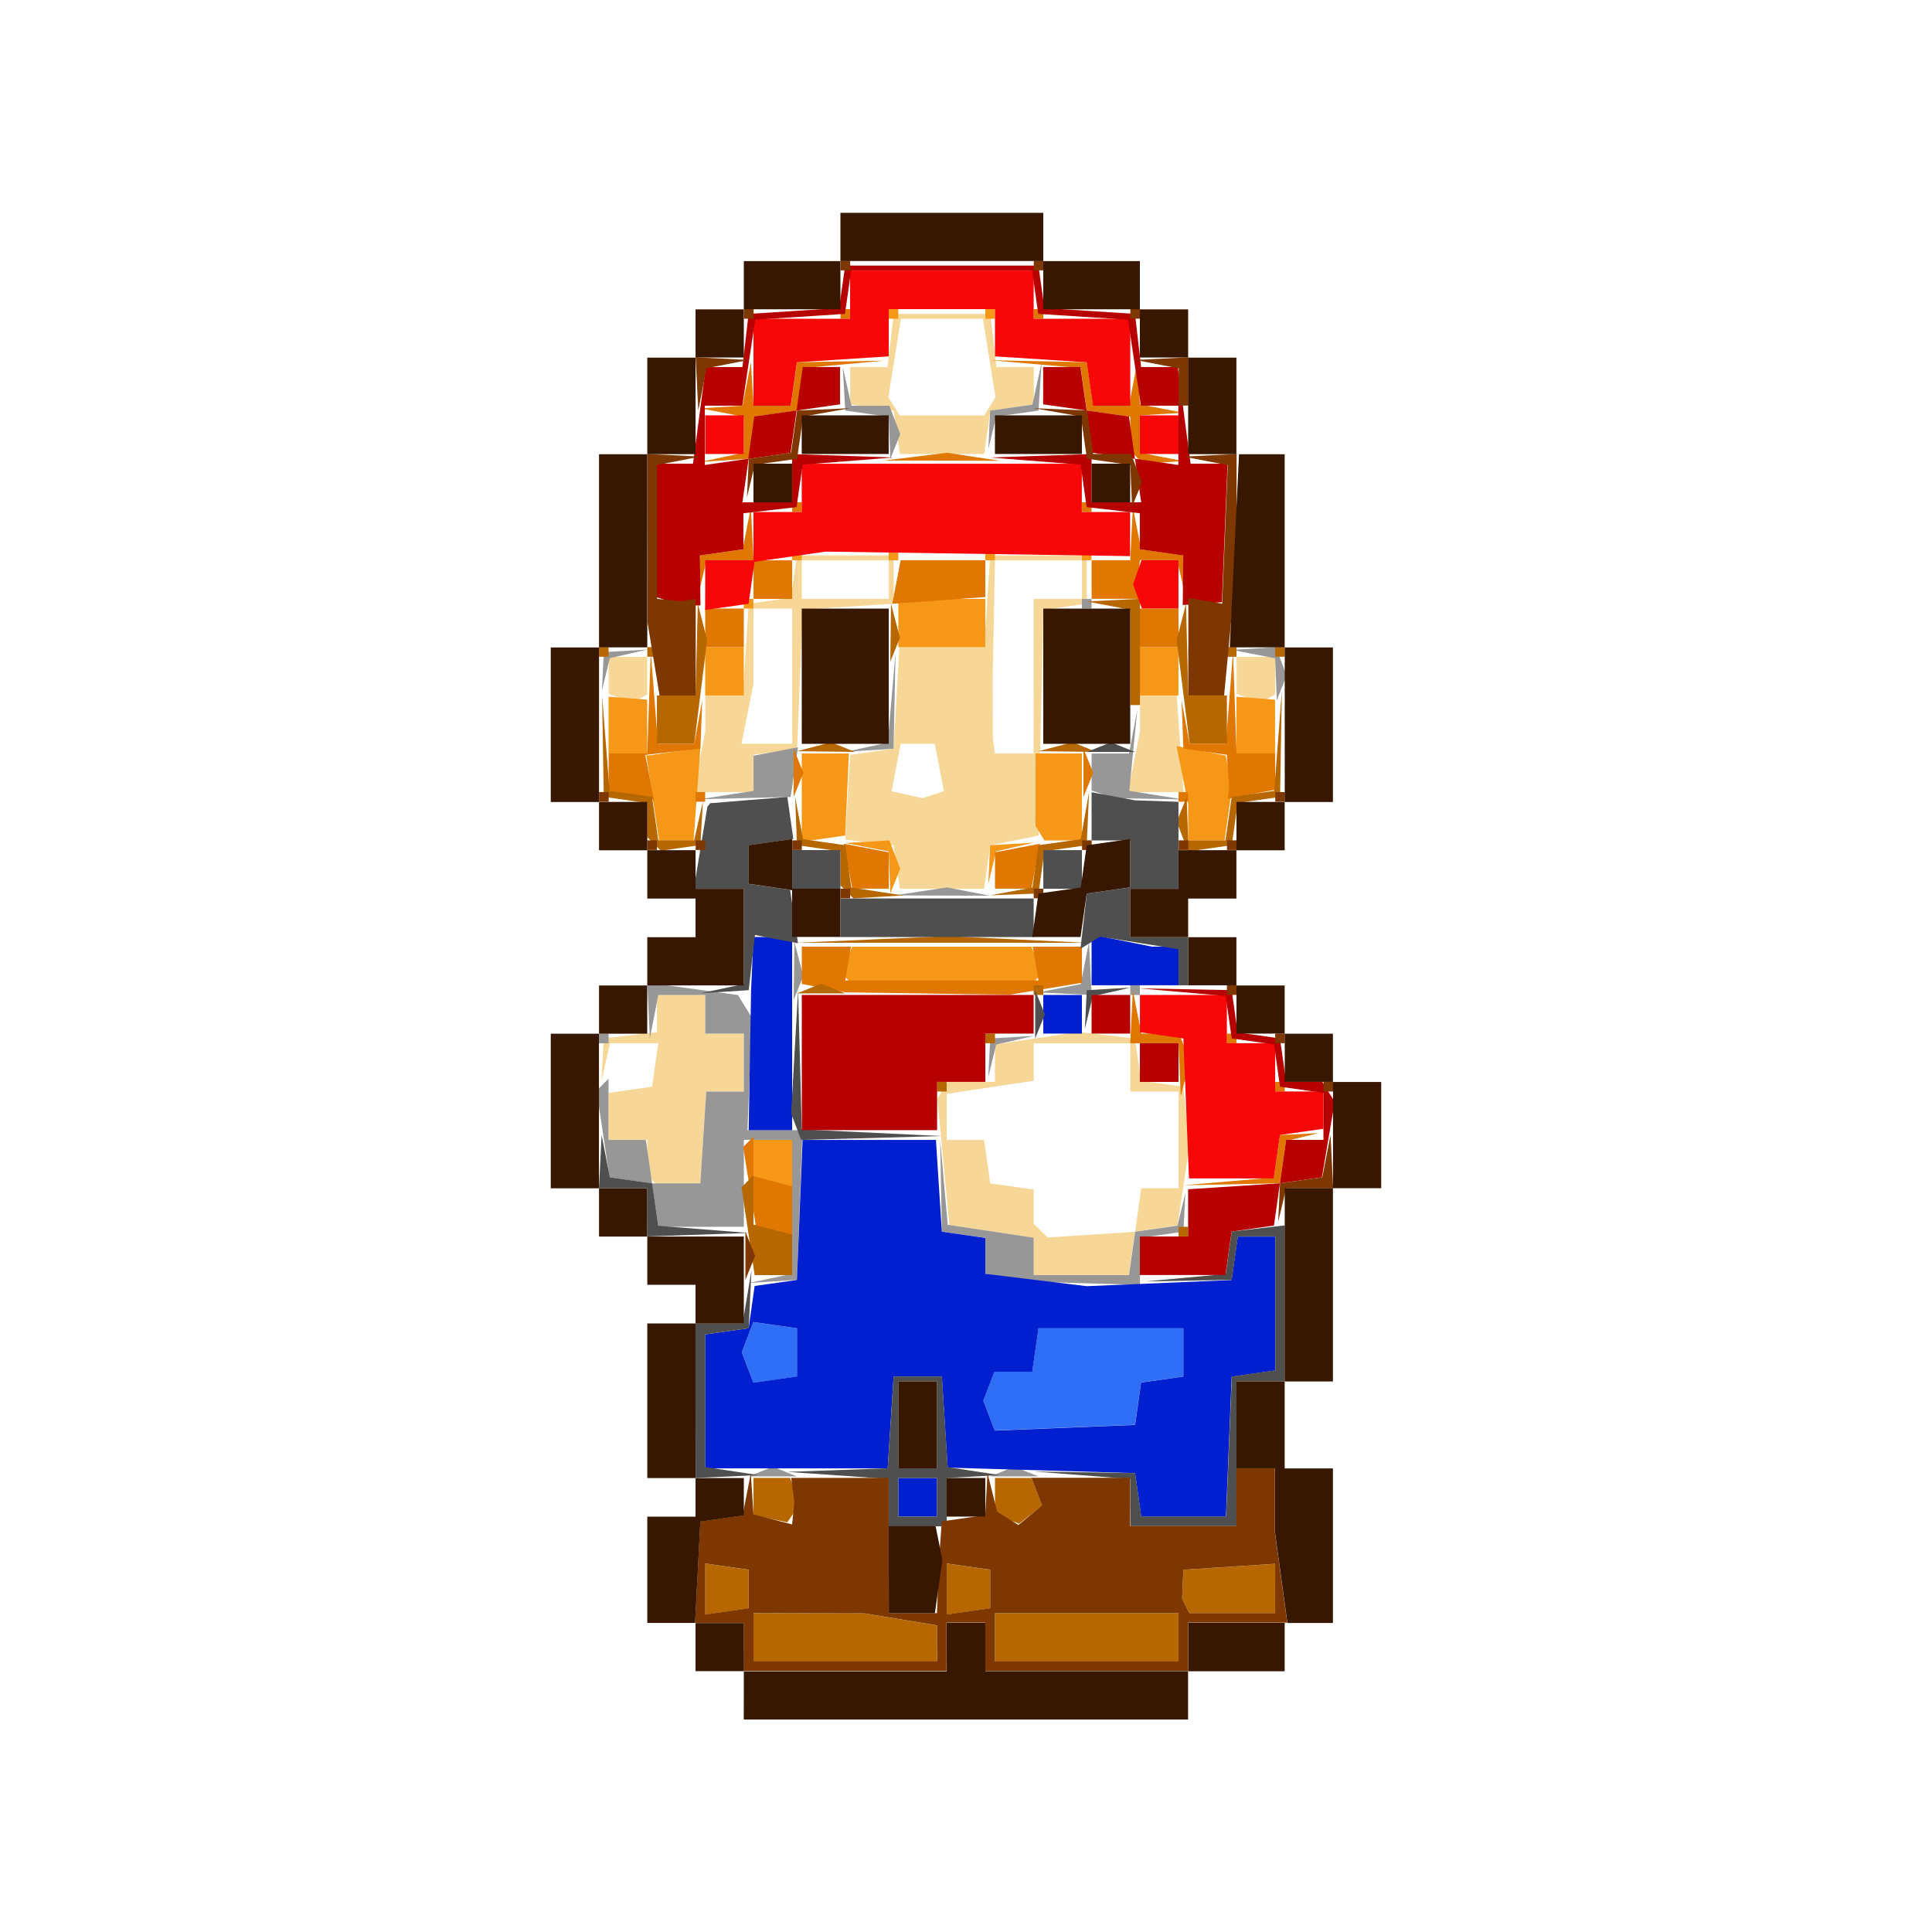 <?xml version="1.0" encoding="UTF-8" standalone="no"?>
<svg
   xmlns:dc="http://purl.org/dc/elements/1.1/"
   xmlns:cc="http://creativecommons.org/ns#"
   xmlns:rdf="http://www.w3.org/1999/02/22-rdf-syntax-ns#"
   xmlns:svg="http://www.w3.org/2000/svg"
   xmlns="http://www.w3.org/2000/svg"
   id="svg8"
   version="1.1"
   viewBox="0 0 52.917 52.917"
   height="52.917mm"
   width="52.917mm">
  <defs
     id="defs2" />
  <g
     transform="translate(-200.327,-188.143)"
     id="layer1">
    <g
       id="g75">
      <path
         id="path99"
         d="m 228.638,222.555 v -0.513 l -1.155,-0.173 -1.155,-0.173 -0.162,-1.731 -0.162,-1.731 0.141,-0.229 0.141,-0.229 h 0.646 0.646 v -0.513 -0.513 l 1.14,-0.171 1.14,-0.171 0.778,0.089 0.778,0.089 0.082,0.579 0.082,0.579 0.579,0.082 0.579,0.082 0.089,0.778 0.089,0.778 -0.168,1.123 -0.168,1.123 -0.582,0.083 -0.582,0.083 -0.085,0.595 -0.085,0.595 h -1.305 -1.305 z m 2.863,-1.273 0.085,-0.595 h 0.511 0.511 v -1.323 -1.323 h -0.661 -0.661 v -0.661 -0.661 h -1.323 -1.323 v 0.513 0.513 l -1.191,0.179 -1.191,0.179 v 0.631 0.631 h 0.511 0.511 l 0.085,0.595 0.085,0.595 0.595,0.085 0.595,0.085 v 0.467 0.467 l 0.189,0.189 0.189,0.189 1.2,-0.078 1.2,-0.078 z m -13.258,-0.761 -0.188,-0.188 v -0.485 -0.485 h -0.529 -0.529 v -0.643 -0.643 l 0.595,-0.085 0.595,-0.085 0.085,-0.595 0.085,-0.595 h -0.661 -0.661 l -0.12,0.533 -0.12,0.533 0.035,-0.599 0.035,-0.599 0.728,-0.084 0.728,-0.084 v -0.512 -0.512 h 0.661 0.661 v 0.529 0.529 h 0.529 0.529 v 0.794 0.794 h -0.515 -0.515 l -0.081,1.257 -0.081,1.257 -0.54,0.077 -0.54,0.077 z m 6.644,-8.632 -0.085,-0.595 -0.661,-0.077 -0.661,-0.077 0.046,-0.849 0.046,-0.849 0.02,-0.312 0.02,-0.312 0.595,-0.085 0.595,-0.085 0.08,-1.389 0.08,-1.389 h 1.162 1.162 l 0.081,-1.257 0.081,-1.257 h 1.323 1.323 v 0.661 0.661 l -0.595,0.085 -0.595,0.085 -0.043,1.9 -0.043,1.9 -0.023,1.191 -0.023,1.191 -0.661,0.134 -0.661,0.134 -0.085,0.594 -0.085,0.594 h -1.154 -1.154 z m 1.168,-2.725 -0.124,-0.648 h -0.467 -0.467 l -0.124,0.65 -0.124,0.65 0.424,0.095 0.424,0.095 0.291,-0.097 0.292,-0.097 z m 2.584,-2.5 v -2.117 h 0.661 0.661 v -0.529 -0.529 h -1.191 -1.191 l -0.032,1.654 -0.032,1.654 0.004,0.794 0.004,0.794 0.028,0.198 0.028,0.198 h 0.529 0.529 z m -9.161,2.348 0.165,-0.827 v -0.496 -0.496 h 0.515 0.515 l 0.081,-1.257 0.081,-1.257 0.579,-0.082 0.579,-0.082 0.082,-0.579 0.082,-0.579 h 1.323 1.323 v 0.661 0.661 l -1.245,0.08 -1.245,0.08 -0.077,1.904 -0.077,1.904 -0.595,0.085 -0.595,0.085 v 0.511 0.511 h -0.827 -0.827 z m 2.547,-2.348 v -1.852 h -0.529 -0.529 v 1.025 1.025 l -0.165,0.827 -0.165,0.827 h 0.695 0.695 z m 2.646,-2.646 v -0.529 h -1.191 -1.191 v 0.529 0.529 h 1.191 1.191 z m 6.714,4.994 0.165,-0.827 v -0.496 -0.496 h 0.504 0.504 l 0.092,1.323 0.092,1.323 -0.761,-1.6e-4 -0.761,-1.7e-4 z m -14.056,-1.744 -0.331,-0.119 v -0.507 -0.507 h 0.529 0.529 v 0.514 0.514 l -0.198,0.112 -0.198,0.112 z m 17.198,0 -0.331,-0.119 v -0.507 -0.507 h 0.529 0.529 v 0.514 0.514 l -0.198,0.112 -0.198,0.112 z m -9.639,-7.284 -0.085,-0.595 -0.595,-0.085 -0.595,-0.085 v -0.511 -0.511 h 0.512 0.512 l 0.084,-0.728 0.084,-0.728 h 1.323 1.323 l 0.084,0.728 0.084,0.728 h 0.512 0.512 v 0.511 0.511 l -0.595,0.085 -0.595,0.085 -0.085,0.595 -0.085,0.595 h -1.154 -1.154 z m 2.551,-0.712 0.154,-0.249 -0.172,-1.074 -0.172,-1.074 h -1.123 -1.123 l -0.172,1.074 -0.172,1.074 0.154,0.249 0.154,0.249 h 1.159 1.159 z"
         style="display:inline;fill:#f7d797;stroke-width:0.265" />
      <path
         id="path97"
         d="m 221.163,228.449 0.331,-0.133 0.331,0.133 0.331,0.133 h -0.661 -0.661 z m 6.615,0 0.331,-0.133 0.331,0.133 0.331,0.133 h -0.661 -0.661 z m -6.35,-5.29 0.595,-0.128 v -1.834 -1.834 h -0.661 -0.661 v 1.191 1.191 h -1.172 -1.172 l -0.085,-0.595 -0.085,-0.595 -0.582,-0.083 -0.582,-0.083 -0.178,-1.186 -0.178,-1.186 0.164,-0.164 0.164,-0.164 v 0.838 0.838 h 0.511 0.511 l 0.085,0.595 0.085,0.595 h 0.661 0.661 l 0.081,-1.257 0.081,-1.257 h 0.515 0.515 v -0.794 -0.794 h -0.529 -0.529 v -0.529 -0.529 h -0.643 -0.643 l -0.115,0.595 -0.115,0.595 -0.036,-0.764 -0.036,-0.764 1.242,0.17 1.242,0.17 0.191,0.309 0.191,0.309 -0.06,1.541 -0.06,1.541 h 0.754 0.754 l -0.077,2.051 -0.077,2.051 -0.661,0.043 -0.661,0.043 z m 6.615,-0.016 -0.728,-0.11 v -0.493 -0.493 l -0.595,-0.085 -0.595,-0.085 -0.024,-1.258 -0.024,-1.258 0.104,1.164 0.104,1.164 1.177,0.177 1.177,0.177 v 0.513 0.513 h 1.305 1.305 l 0.085,-0.595 0.085,-0.595 0.579,-0.082 0.579,-0.082 0.108,-0.447 0.108,-0.447 -0.026,0.529 -0.026,0.529 -0.595,0.085 -0.595,0.085 v 0.643 0.643 l -1.389,-0.04 -1.389,-0.04 -0.728,-0.11 z m -0.621,-6.028 0.026,-0.529 0.599,-0.035 0.599,-0.035 -0.517,0.118 -0.517,0.118 -0.108,0.447 -0.108,0.447 0.026,-0.529 z m -10.69,-0.529 v -0.132 h 0.132 0.132 v 0.132 0.132 h -0.132 -0.132 z m 5.343,-1.852 0.01,-0.794 0.122,0.468 0.122,0.468 -0.132,0.326 -0.132,0.326 0.01,-0.794 z m 7.274,0.477 0.579,-0.113 0.113,-0.579 0.113,-0.579 0.036,0.728 0.036,0.728 -0.728,-0.036 -0.728,-0.036 z m 1.935,0.052 v -0.132 h 0.132 0.132 v 0.132 0.132 h -0.132 -0.132 z m -5.751,-2.703 0.731,-0.111 0.592,0.114 0.592,0.114 -1.323,-0.004 -1.323,-0.004 z m -5.295,-2.642 0.728,-0.114 v -0.481 -0.481 l 0.609,-0.116 0.609,-0.116 -0.101,0.681 -0.101,0.681 -1.235,0.03 -1.235,0.03 z m 10.298,-0.019 -0.31,-0.103 v -0.507 -0.507 h 0.512 0.512 l 0.113,-0.595 0.113,-0.595 -0.109,1.106 -0.109,1.106 0.741,0.118 0.741,0.118 -0.947,-0.018 -0.947,-0.018 -0.31,-0.103 z m -6.475,-1.289 0.581,-0.126 0.107,-1.24 0.107,-1.24 -0.027,1.323 -0.027,1.323 -0.661,0.043 -0.661,0.043 z m -7.222,-2.077 0.026,-0.529 0.599,-0.035 0.599,-0.035 -0.517,0.118 -0.517,0.118 -0.108,0.447 -0.108,0.447 0.026,-0.529 z m 18.435,0.217 -0.021,-0.577 -0.595,-0.115 -0.595,-0.115 0.604,-0.036 0.604,-0.036 0.149,0.388 0.149,0.388 -0.136,0.339 -0.136,0.339 -0.021,-0.577 z m -5.313,-2.069 v -0.132 h 0.132 0.132 v 0.132 0.132 h -0.132 -0.132 z m -5.271,-4.546 -0.021,-0.577 -0.595,-0.085 -0.595,-0.085 -0.035,-0.599 -0.035,-0.599 0.12,0.533 0.12,0.533 h 0.519 0.519 l 0.149,0.388 0.149,0.388 -0.136,0.339 -0.136,0.339 z m 2.731,-0.217 0.026,-0.529 0.579,-0.082 0.579,-0.082 0.126,-0.579 0.126,-0.579 -0.043,0.661 -0.043,0.661 -0.579,0.082 -0.579,0.082 -0.108,0.447 -0.108,0.447 0.026,-0.529 z"
         style="display:inline;fill:#979797;stroke-width:0.265" />
      <path
         id="path95"
         d="m 221.428,220.504 -0.463,-0.121 v -0.51 -0.51 h 0.529 0.529 v 0.661 0.661 l -0.066,-0.031 -0.066,-0.031 z m 2.113,-5.532 -0.158,-0.158 0.142,-0.371 0.142,-0.371 h 2.457 2.457 l 0.142,0.371 0.142,0.371 -0.158,0.158 -0.158,0.158 h -2.425 -2.425 z m 1.149,-2.932 -0.021,-0.577 -0.595,-0.115 -0.595,-0.115 0.604,-0.036 0.604,-0.036 0.149,0.388 0.149,0.388 -0.136,0.339 -0.136,0.339 z m 2.731,-0.217 0.026,-0.529 0.599,-0.035 0.599,-0.035 -0.517,0.118 -0.517,0.118 -0.108,0.447 -0.108,0.447 0.026,-0.529 z m -9.221,-1.852 -0.179,-1.191 h -0.513 -0.513 v -0.777 -0.777 l 0.529,0.04 0.529,0.04 v 0.767 0.767 l 0.728,-0.107 0.728,-0.107 -0.092,1.268 -0.092,1.268 h -0.474 -0.474 z m 4.087,0.018 v -1.209 h 0.645 0.645 l -0.05,1.124 -0.05,1.124 -0.595,0.085 -0.595,0.085 z m 6.524,0.974 -0.122,-0.198 5.3e-4,-0.992 5.3e-4,-0.992 h 0.635 0.635 v 1.191 1.191 h -0.514 -0.514 l -0.122,-0.198 z m 4.059,-0.298 v -0.496 l -0.159,-0.795 -0.159,-0.795 0.674,0.129 0.674,0.129 0.087,0.435 0.087,0.435 -0.103,0.728 -0.103,0.728 h -0.499 -0.499 z m 1.323,-2.662 v -0.777 l 0.529,0.04 0.529,0.04 v 0.737 0.737 h -0.529 -0.529 z m -14.552,-1.472 v -0.661 h 0.529 0.529 v 0.661 0.661 h -0.529 -0.529 z m 11.906,0 v -0.661 h 0.529 0.529 v 0.661 0.661 h -0.529 -0.529 z m -6.615,-1.323 v -0.661 h 1.191 1.191 v 0.661 0.661 h -1.191 -1.191 z m -4.233,-0.529 v -0.132 h 0.132 0.132 v 0.132 0.132 h -0.132 -0.132 z m 1.323,-1.323 v -0.132 h 0.132 0.132 v 0.132 0.132 h -0.132 -0.132 z m 2.646,0 v -0.132 h 0.132 0.132 v 0.132 0.132 h -0.132 -0.132 z m 2.646,0 v -0.132 h 0.132 0.132 v 0.132 0.132 h -0.132 -0.132 z m 2.646,0 v -0.132 h 0.132 0.132 v 0.132 0.132 h -0.132 -0.132 z m -5.292,-6.615 v -0.132 h 0.132 0.132 v 0.132 0.132 h -0.132 -0.132 z m 2.646,0 v -0.132 h 0.132 0.132 v 0.132 0.132 h -0.132 -0.132 z"
         style="display:inline;fill:#f79717;stroke-width:0.265" />
      <path
         id="path93"
         d="m 227.415,226.916 -0.157,-0.409 0.152,-0.397 0.152,-0.397 h 0.519 0.519 l 0.085,-0.595 0.085,-0.595 h 1.984 1.984 v 0.661 0.661 l -0.579,0.082 -0.579,0.082 -0.082,0.579 -0.082,0.579 -1.922,0.078 -1.922,0.078 z m -6.612,-1.316 -0.159,-0.415 0.159,-0.415 0.159,-0.415 0.597,0.085 0.597,0.085 v 0.661 0.661 l -0.597,0.085 -0.597,0.085 z"
         style="display:inline;fill:#2f6ff7;stroke-width:0.265" />
      <path
         id="path91"
         d="m 221.46,221.833 -0.431,-0.115 -0.173,-1.08 -0.173,-1.08 0.141,-0.141 0.141,-0.141 v 0.542 0.542 l 0.529,0.138 0.529,0.138 v 0.686 0.686 l -0.066,-0.031 -0.066,-0.031 z m 12.519,-1.332 1.24,-0.107 0.083,-0.581 0.083,-0.582 0.529,-0.026 0.529,-0.026 -0.447,0.108 -0.447,0.108 -0.082,0.579 -0.082,0.579 -1.323,0.027 -1.323,0.027 z m -1.342,-3.056 -0.031,-0.728 h -0.661 -0.661 l 0.036,-0.728 0.036,-0.728 0.115,0.595 0.115,0.595 h 0.519 0.519 l 0.146,0.381 0.146,0.381 -0.124,0.478 -0.124,0.478 z m 2.615,0.463 v -0.132 h 0.132 0.132 v 0.132 0.132 h -0.132 -0.132 z m -1.323,-1.323 v -0.132 h 0.132 0.132 v 0.132 0.132 h -0.132 -0.132 z m -11.046,-1.377 -0.595,-0.115 v -0.511 -0.511 h 0.673 0.673 l -0.078,0.463 -0.078,0.463 h 2.646 2.646 l -0.078,-0.463 -0.078,-0.463 h 0.673 0.673 v 0.495 0.495 l -0.992,0.164 -0.992,0.164 -2.249,-0.033 -2.249,-0.033 z m 0.672,-3.34 -0.118,-0.616 0.616,0.118 0.616,0.118 v 0.498 0.498 h -0.498 -0.498 z m 4.025,0.118 v -0.498 l 0.616,-0.118 0.616,-0.118 -0.118,0.616 -0.118,0.616 h -0.498 -0.498 z m -9.988,-2.07 -0.595,-0.115 v -0.511 -0.511 h 0.529 0.529 l 0.048,-1.389 0.048,-1.389 0.099,1.257 0.099,1.257 h 0.497 0.497 l 0.109,-0.595 0.109,-0.595 -0.025,0.661 -0.025,0.661 -0.755,0.086 -0.755,0.086 0.123,0.641 0.123,0.641 -0.029,-0.036 -0.029,-0.036 z m 1.786,0.054 v -0.132 h 0.132 0.132 v 0.132 0.132 h -0.132 -0.132 z m 13.229,0 v -0.132 h 0.132 0.132 v 0.132 0.132 h -0.132 -0.132 z m 1.367,-0.105 0.018,-0.159 -0.031,-0.445 -0.031,-0.445 -0.595,-0.085 -0.595,-0.085 -0.025,-0.661 -0.025,-0.661 0.109,0.595 0.109,0.595 h 0.497 0.497 l 0.099,-1.257 0.099,-1.257 0.048,1.389 0.048,1.389 h 0.529 0.529 v 0.498 0.498 l -0.648,0.124 -0.648,0.124 0.018,-0.159 z m -11.909,-0.556 v -0.661 l 0.133,0.331 0.133,0.331 -0.133,0.331 -0.133,0.331 z m 7.938,0 v -0.661 l 0.133,0.331 0.133,0.331 -0.133,0.331 -0.133,0.331 z m -10.361,-3.969 v -0.529 h 0.529 0.529 v 0.529 0.529 h -0.529 -0.529 z m 11.906,0 v -0.529 h 0.529 0.529 v 0.529 0.529 h -0.529 -0.529 z m -6.667,-1.257 0.114,-0.595 h 1.16 1.16 v 0.504 0.504 l -1.274,0.092 -1.274,0.092 z m -5.397,-0.198 0.026,-0.529 0.579,-0.082 0.579,-0.082 0.113,-0.579 0.113,-0.579 0.036,0.728 0.036,0.728 h 0.529 0.529 v 0.529 0.529 h -0.529 -0.529 v -0.529 -0.529 h -0.643 -0.643 l -0.111,0.463 -0.111,0.463 0.026,-0.529 z m 10.742,0.132 v -0.529 h 0.529 0.529 l 0.036,-0.728 0.036,-0.728 0.113,0.579 0.113,0.579 0.579,0.082 0.579,0.082 0.035,0.599 0.035,0.599 -0.12,-0.533 -0.12,-0.533 h -0.511 -0.511 l -0.031,0.331 -0.031,0.331 0.031,0.198 0.031,0.198 h -0.661 -0.661 z m -8.202,-1.984 v -0.132 h 0.132 0.132 v 0.132 0.132 h -0.132 -0.132 z m 7.938,0 v -0.132 h 0.132 0.132 v 0.132 0.132 h -0.132 -0.132 z m -9.856,-1.364 0.595,-0.128 v -0.492 -0.492 l -0.595,-0.115 -0.595,-0.115 0.577,-0.036 0.577,-0.036 0.115,-0.595 0.115,-0.595 0.036,0.595 0.036,0.595 h 0.511 0.511 l 0.085,-0.595 0.085,-0.595 1.191,-0.022 1.191,-0.022 -1.108,0.102 -1.108,0.102 -0.083,0.581 -0.083,0.581 -0.579,0.082 -0.579,0.082 -0.082,0.579 -0.082,0.579 -0.661,0.043 -0.661,0.043 z m 5.296,-0.018 0.865,-0.107 0.723,0.11 0.723,0.11 -1.587,-0.003 -1.587,-0.003 0.865,-0.107 z m 6.059,0.015 -0.176,-0.176 v -0.467 -0.467 l -0.595,-0.085 -0.595,-0.085 -0.083,-0.581 -0.083,-0.581 -1.24,-0.107 -1.24,-0.107 1.323,0.027 1.323,0.027 0.085,0.595 0.085,0.595 h 0.492 0.492 l 0.115,-0.595 0.115,-0.595 0.036,0.577 0.036,0.577 0.595,0.115 0.595,0.115 -0.595,0.036 -0.595,0.036 v 0.511 0.511 l 0.595,0.115 0.595,0.115 -0.551,0.036 -0.551,0.036 z m -8.114,-3.925 v -0.132 h 0.132 0.132 v 0.132 0.132 h -0.132 -0.132 z m 5.292,0 v -0.132 h 0.132 0.132 v 0.132 0.132 h -0.132 -0.132 z"
         style="display:inline;fill:#df7700;stroke-width:0.265" />
      <path
         id="path89"
         d="m 220.965,232.99 v -0.661 l 1.521,0.003 1.521,0.003 0.992,0.164 0.992,0.164 v 0.495 0.495 h -2.514 -2.514 v -0.661 z m 6.615,0 v -0.661 h 2.514 2.514 v 0.661 0.661 h -2.514 -2.514 z m -7.938,-1.323 v -0.698 l 0.595,0.085 0.595,0.085 v 0.529 0.529 l -0.595,0.085 -0.595,0.085 z m 6.615,0 v -0.698 l 0.595,0.085 0.595,0.085 v 0.529 0.529 l -0.595,0.085 -0.595,0.085 z m 6.547,0.463 -0.099,-0.198 0.017,-0.397 0.017,-0.397 1.257,-0.081 1.257,-0.081 v 0.676 0.676 h -1.175 -1.175 l -0.099,-0.198 z m -11.376,-2.389 -0.463,-0.098 v -0.51 -0.51 h 0.501 0.501 l 0.136,0.355 0.136,0.355 -0.174,0.253 -0.174,0.253 z m 6.482,0.016 -0.331,-0.119 v -0.507 -0.507 h 0.501 0.501 l 0.145,0.378 0.145,0.378 -0.315,0.248 -0.315,0.248 z m -7.093,-7.892 -0.18,-1.203 0.164,-0.164 0.164,-0.164 v 0.675 0.675 l 0.529,0.138 0.529,0.138 v 0.554 0.554 h -0.513 -0.513 z m 11.79,0.012 v -0.132 h 0.132 0.132 v 0.132 0.132 h -0.132 -0.132 z m -6.615,-3.969 v -0.132 h 0.132 0.132 v 0.132 0.132 h -0.132 -0.132 z m 1.323,-1.323 v -0.132 h 0.132 0.132 v 0.132 0.132 h -0.132 -0.132 z m -4.829,-1.366 0.331,-0.133 0.331,0.133 0.331,0.133 h -0.661 -0.661 z m 6.152,0.043 v -0.132 h 0.132 0.132 v 0.132 0.132 h -0.132 -0.132 z m -4.42,-1.388 2.063,-0.09 1.906,0.091 1.906,0.091 -3.969,-6.6e-4 -3.969,-6.6e-4 2.063,-0.09 z m -0.696,-1.302 -0.176,-0.176 v -0.467 -0.467 l -0.595,-0.085 -0.595,-0.085 -0.025,-0.661 -0.025,-0.661 0.108,0.579 0.108,0.579 0.579,0.083 0.579,0.082 0.082,0.579 0.082,0.579 0.711,0.109 0.711,0.109 -0.683,0.04 -0.684,0.04 z m 4.504,-0.013 0.579,-0.108 0.082,-0.579 0.083,-0.579 0.579,-0.082 0.579,-0.083 0.114,-0.648 0.114,-0.648 -0.032,0.731 -0.032,0.731 -0.579,0.082 -0.579,0.082 -0.082,0.579 -0.082,0.579 -0.661,0.025 -0.661,0.025 0.579,-0.108 z m -9.784,-1.299 -0.188,-0.188 v -0.467 -0.467 l -0.595,-0.085 -0.595,-0.085 -0.023,-1.391 -0.023,-1.391 0.102,1.308 0.102,1.308 0.582,0.083 0.582,0.083 0.085,0.595 0.085,0.595 h 0.492 0.492 l 0.12,-0.533 0.12,-0.533 -0.035,0.599 -0.035,0.599 -0.54,0.077 -0.54,0.077 z m 14.471,-0.204 -0.156,-0.407 0.136,-0.339 0.136,-0.339 0.021,0.595 0.021,0.595 h 0.511 0.511 l 0.085,-0.595 0.085,-0.595 0.582,-0.083 0.582,-0.083 0.105,-1.372 0.105,-1.372 -0.025,1.455 -0.025,1.455 -0.579,0.082 -0.579,0.082 -0.082,0.579 -0.082,0.579 -0.597,0.085 -0.596,0.085 z m -10.089,-2.46 0.468,-0.122 0.326,0.132 0.326,0.132 -0.794,-0.01 -0.794,-0.01 0.468,-0.122 z m 6.615,0 0.468,-0.122 0.326,0.132 0.326,0.132 -0.794,-0.01 -0.794,-0.01 0.468,-0.122 z m -10.919,-0.743 v -0.661 h 0.529 0.529 l 0.031,-1.257 0.031,-1.257 0.128,0.498 0.128,0.498 -0.177,1.42 -0.177,1.42 h -0.51 -0.51 z m 14.413,-0.759 -0.177,-1.42 0.128,-0.498 0.128,-0.498 0.031,1.257 0.031,1.257 h 0.529 0.529 v 0.661 0.661 h -0.51 -0.51 z m -1.448,-0.943 v -1.305 l -0.595,-0.115 -0.595,-0.115 0.728,-0.036 0.728,-0.036 v 1.455 1.455 h -0.132 -0.132 z m -14.552,-0.151 v -0.132 h 0.132 0.132 v 0.132 0.132 h -0.132 -0.132 z m 1.323,0 v -0.132 h 0.132 0.132 v 0.132 0.132 h -0.132 -0.132 z m 6.666,-0.529 0.01,-0.794 0.122,0.468 0.122,0.468 -0.132,0.326 -0.132,0.326 0.01,-0.794 z m 9.209,0.529 v -0.132 h 0.132 0.132 v 0.132 0.132 h -0.132 -0.132 z m 1.323,0 v -0.132 h 0.132 0.132 v 0.132 0.132 h -0.132 -0.132 z"
         style="display:inline;fill:#b76700;stroke-width:0.265" />
      <path
         id="path87"
         d="m 232.817,218.504 -0.078,-1.918 -0.595,-0.085 -0.595,-0.085 v -0.511 -0.511 h 1.191 1.191 v 0.661 0.661 h 0.661 0.661 v 0.661 0.661 h 0.661 0.661 v 0.511 0.511 l -0.595,0.085 -0.595,0.085 -0.085,0.595 -0.085,0.595 h -1.161 -1.161 z m -13.175,-14.335 v -0.68 h 0.661 0.661 v -0.661 -0.661 h 0.661 0.661 v -0.661 -0.661 h 3.836 3.836 v 0.661 0.661 h 0.661 0.661 v 0.604 0.604 l -4.167,-0.062 -4.167,-0.062 -0.976,0.14 -0.976,0.14 -0.082,0.575 -0.082,0.575 -0.595,0.085 -0.595,0.085 z m 11.841,0.312 -0.122,-0.331 0.115,-0.331 0.115,-0.331 h 0.507 0.507 v 0.661 0.661 h -0.501 -0.501 z m -11.841,-4.432 v -0.529 h 0.529 0.529 v 0.529 0.529 h -0.529 -0.529 z m 11.906,0 v -0.529 h 0.529 0.529 v 0.529 0.529 h -0.529 -0.529 z m -10.583,-1.984 v -1.191 h 1.323 1.323 v -0.661 -0.661 h 2.514 2.514 v 0.661 0.661 h 1.323 1.323 v 1.191 1.191 h -0.511 -0.511 l -0.085,-0.595 -0.085,-0.595 -1.257,-0.081 -1.257,-0.081 v -0.647 -0.647 h -1.455 -1.455 v 0.647 0.647 l -1.257,0.081 -1.257,0.081 -0.085,0.595 -0.085,0.595 h -0.511 -0.511 z"
         style="display:inline;fill:#f70707;stroke-width:0.265" />
      <path
         id="path85"
         d="m 224.934,229.153 v -0.529 h 0.529 0.529 v 0.529 0.529 h -0.529 -0.529 z m 6.567,-0.066 -0.085,-0.595 -2.566,-0.076 -2.566,-0.075 -0.08,-1.247 -0.08,-1.247 h -0.661 -0.661 l -0.081,1.257 -0.081,1.257 h -2.499 -2.499 v -1.834 -1.834 l 0.595,-0.085 0.595,-0.085 0.082,-0.579 0.082,-0.579 0.579,-0.082 0.579,-0.082 0.078,-1.918 0.078,-1.918 h 1.826 1.826 l 0.081,1.257 0.081,1.257 0.595,0.085 0.595,0.085 v 0.492 0.492 l 1.389,0.169 1.389,0.169 1.984,-0.084 1.984,-0.084 0.085,-0.595 0.085,-0.595 h 0.511 0.511 v 1.834 1.834 l -0.595,0.085 -0.595,0.085 -0.078,1.918 -0.078,1.918 h -1.161 -1.161 z m -0.002,-2.497 0.082,-0.579 0.579,-0.082 0.579,-0.082 v -0.661 -0.661 h -1.984 -1.984 l -0.085,0.595 -0.085,0.595 h -0.519 -0.519 l -0.152,0.397 -0.152,0.397 0.157,0.409 0.157,0.409 1.922,-0.078 1.922,-0.078 0.082,-0.579 z m -9.343,-1.405 v -0.661 l -0.597,-0.085 -0.597,-0.085 -0.159,0.415 -0.159,0.415 0.159,0.415 0.159,0.415 0.597,-0.085 0.597,-0.085 z m -1.29,-8.004 0.033,-1.918 0.033,-0.728 0.033,-0.728 h 0.529 0.529 v 2.646 2.646 l -0.595,-1e-5 -0.595,-2e-5 z m 8.036,-1.257 v -0.529 h 0.529 0.529 v 0.529 0.529 h -0.529 -0.529 z m 1.323,-1.488 v -0.695 l 0.827,0.165 0.827,0.165 h 0.364 0.364 v 0.529 0.529 h -1.191 -1.191 z"
         style="display:inline;fill:#001fcf;stroke-width:0.265" />
      <path
         id="path83"
         d="m 224.669,229.299 v -0.648 l -1.389,-0.097 -1.389,-0.097 1.375,-0.049 1.375,-0.049 0.081,-1.257 0.081,-1.257 h 0.661 0.661 l 0.08,1.241 0.08,1.241 0.714,0.109 0.714,0.109 -0.728,0.04 -0.728,0.04 v 0.661 0.661 h -0.794 -0.794 z m 1.323,-0.146 v -0.529 h -0.529 -0.529 v 0.529 0.529 h 0.529 0.529 z m 0,-1.984 v -1.191 h -0.529 -0.529 v 1.191 1.191 h 0.529 0.529 z m 5.292,2.131 v -0.648 l -1.324,-0.103 -1.324,-0.103 1.391,0.023 1.391,0.023 0.085,0.595 0.085,0.595 h 1.161 1.161 l 0.078,-1.918 0.078,-1.918 0.595,-0.085 0.595,-0.085 v -1.834 -1.834 h -0.511 -0.511 l -0.085,0.595 -0.085,0.595 -1.191,0.022 -1.191,0.022 1.108,-0.102 1.108,-0.102 0.083,-0.582 0.083,-0.582 0.728,-0.084 0.728,-0.084 v 2.134 2.134 h -0.661 -0.661 v 1.984 1.984 h -1.455 -1.455 z m -11.906,-2.792 v -2.117 h 0.644 0.644 l 0.122,-0.728 0.122,-0.728 -0.038,0.794 -0.038,0.794 -0.595,0.085 -0.595,0.085 v 1.816 1.816 l 0.728,0.11 0.728,0.11 -0.86,0.04 -0.86,0.04 z m -1.323,-5.159 v -0.661 h -0.661 -0.661 l 0.036,-0.728 0.036,-0.728 0.113,0.579 0.113,0.579 0.579,0.082 0.579,0.082 0.083,0.581 0.083,0.582 1.24,0.098 1.24,0.098 -1.389,0.048 -1.389,0.048 z m 4.079,-2.343 -0.138,-0.359 0.095,-1.692 0.095,-1.692 0.051,1.907 0.051,1.907 1.918,0.091 1.918,0.091 -1.927,0.053 -1.927,0.053 z m 6.546,-3.081 v -0.661 l 0.133,0.331 0.133,0.331 -0.133,0.331 -0.133,0.331 z m 1.387,-0.132 0.026,-0.529 0.599,-0.035 0.599,-0.035 -0.517,0.118 -0.517,0.118 -0.108,0.447 -0.108,0.447 0.026,-0.529 z m -9.962,-0.57 0.595,-0.128 v -1.305 -1.305 h -0.685 -0.685 l 0.186,-1.124 0.186,-1.124 0.039,-0.047 0.039,-0.047 1.056,-0.086 1.056,-0.086 0.082,0.575 0.082,0.575 -0.611,0.087 -0.611,0.087 v 0.529 0.529 l 0.595,0.085 0.595,0.085 v -0.548 -0.548 h 0.661 0.661 v 0.529 0.529 h -0.691 -0.691 l 0.11,0.747 0.11,0.747 -0.589,-0.113 -0.589,-0.113 -0.086,0.755 -0.086,0.755 -0.661,0.043 -0.661,0.043 z m 12.502,-0.586 v -0.495 l -1.074,-0.172 -1.074,-0.172 -0.269,0.166 -0.269,0.166 0.086,-0.756 0.086,-0.756 0.595,-0.085 0.595,-0.085 v -0.643 -0.643 h -0.529 -0.529 v -0.66 -0.66 l 0.595,0.111 0.595,0.111 0.595,0.02 0.595,0.02 v 1.191 1.191 h -0.661 -0.661 v 0.661 0.661 h 0.794 0.794 v 0.661 0.661 h -0.132 -0.132 z m -9.26,-1.357 v -0.529 h 2.646 2.646 v 0.529 0.529 h -2.646 -2.646 z m 5.556,-1.323 v -0.529 h 0.529 0.529 v 0.529 0.529 h -0.529 -0.529 z m 1.521,-3.35 0.331,-0.133 0.331,0.133 0.331,0.133 h -0.661 -0.661 z"
         style="display:inline;fill:#4f4f4f;stroke-width:0.265" />
      <path
         id="path81"
         d="m 231.548,222.539 v -0.529 h 0.661 0.661 v -0.647 -0.647 l 1.257,-0.081 1.257,-0.081 0.085,-0.595 0.085,-0.595 h 0.511 0.511 v -0.643 -0.643 l -0.595,-0.085 -0.595,-0.085 -0.082,-0.579 -0.082,-0.579 -0.579,-0.082 -0.579,-0.082 -0.083,-0.581 -0.083,-0.582 -1.176,-0.104 -1.176,-0.104 1.258,0.024 1.258,0.024 0.082,0.579 0.082,0.579 0.579,0.082 0.579,0.082 0.085,0.595 0.085,0.595 h 0.495 0.495 l 0.17,0.274 0.17,0.274 -0.175,1.033 -0.175,1.033 -0.575,0.082 -0.575,0.082 -0.082,0.579 -0.082,0.579 -0.579,0.082 -0.579,0.082 -0.085,0.595 -0.085,0.595 h -1.172 -1.172 z m -9.26,-5.292 v -1.852 h 3.175 3.175 v 0.529 0.529 h -0.661 -0.661 v 0.661 0.661 h -0.661 -0.661 v 0.661 0.661 h -1.852 -1.852 z m 9.26,0 v -0.529 h 0.529 0.529 v 0.529 0.529 h -0.529 -0.529 z m -1.323,-1.323 v -0.529 h 0.529 0.529 v 0.529 0.529 h -0.529 -0.529 z m -11.576,-11.311 -0.331,-0.11 v -1.83 -1.83 h 0.495 0.495 l 0.175,-1.323 0.175,-1.323 h 0.502 0.502 l 0.084,-0.728 0.084,-0.728 1.24,-0.08 1.24,-0.08 0.083,-0.581 0.083,-0.582 h 2.646 2.646 l 0.083,0.582 0.083,0.581 1.24,0.08 1.24,0.08 0.084,0.728 0.084,0.728 h 0.502 0.502 l 0.175,1.323 0.175,1.323 h 0.507 0.507 l -0.078,1.897 -0.078,1.897 -0.536,0.039 -0.536,0.039 0.007,-0.679 0.007,-0.679 -0.595,-0.085 -0.595,-0.085 v -0.493 -0.493 l -0.728,-0.084 -0.728,-0.084 -0.083,-0.582 -0.083,-0.581 -1.24,-0.098 -1.24,-0.098 1.407,-0.048 1.407,-0.048 -0.085,-0.595 -0.085,-0.595 -0.595,-0.085 -0.595,-0.085 v -0.511 -0.511 h 0.511 0.511 l 0.085,0.595 0.085,0.595 0.579,0.082 0.579,0.082 0.082,0.579 0.082,0.579 0.595,0.085 0.595,0.085 v -0.812 -0.812 h -0.513 -0.513 l -0.177,-1.177 -0.177,-1.177 -1.229,-0.08 -1.229,-0.08 -0.085,-0.595 -0.085,-0.595 h -2.477 -2.477 l -0.085,0.595 -0.085,0.595 -1.229,0.08 -1.229,0.08 -0.177,1.177 -0.177,1.177 h -0.513 -0.513 v 0.812 0.812 l 0.595,-0.085 0.595,-0.085 0.082,-0.579 0.082,-0.579 0.579,-0.082 0.579,-0.082 0.085,-0.595 0.085,-0.595 h 0.511 0.511 v 0.511 0.511 l -0.595,0.085 -0.595,0.085 -0.085,0.595 -0.085,0.595 1.407,0.048 1.407,0.048 -1.24,0.098 -1.24,0.098 -0.083,0.581 -0.083,0.582 -0.728,0.084 -0.728,0.084 v 0.493 0.493 l -0.595,0.085 -0.595,0.085 0.007,0.684 0.007,0.684 h -0.272 -0.272 z m 3.373,-3.392 v -0.68 l -0.595,0.085 -0.595,0.085 -0.085,0.595 -0.085,0.595 h 0.68 0.68 z m 9.477,0.085 -0.085,-0.595 -0.595,-0.085 -0.595,-0.085 v 0.68 0.68 h 0.68 0.68 z"
         style="display:inline;fill:#b70000;stroke-width:0.265" />
      <path
         id="path79"
         d="m 220.7,233.254 v -0.661 h -0.668 -0.668 l 0.072,-1.389 0.072,-1.389 0.579,-0.082 0.579,-0.082 0.113,-0.579 0.113,-0.579 0.036,0.564 0.036,0.564 0.529,0.138 0.529,0.138 0.031,-0.306 0.031,-0.306 -0.043,-0.331 -0.043,-0.331 h 1.335 1.335 v 1.852 1.852 h 0.661 0.661 l 0.028,-0.728 0.028,-0.728 0.038,-0.529 0.038,-0.529 0.595,-0.085 0.595,-0.085 0.031,-0.577 0.031,-0.577 0.132,0.529 0.132,0.529 0.291,0.183 0.291,0.183 0.324,-0.269 0.324,-0.269 -0.145,-0.378 -0.145,-0.378 h 1.351 1.351 v 0.661 0.661 h 1.455 1.455 v -0.794 -0.794 h 0.529 0.529 v 0.889 0.889 l 0.168,1.228 0.168,1.228 h -1.359 -1.359 v 0.661 0.661 h -2.778 -2.778 v -0.661 -0.661 h -0.529 -0.529 v 0.661 0.661 h -2.778 -2.778 z m 5.292,-0.098 v -0.495 l -0.992,-0.164 -0.992,-0.164 -1.521,-0.003 -1.521,-0.003 v 0.661 0.661 h 2.514 2.514 z m 6.615,-0.167 v -0.661 h -2.514 -2.514 v 0.661 0.661 h 2.514 2.514 z m -11.774,-1.323 v -0.529 l -0.595,-0.085 -0.595,-0.085 v 0.698 0.698 l 0.595,-0.085 0.595,-0.085 z m 6.615,0 v -0.529 l -0.595,-0.085 -0.595,-0.085 v 0.698 0.698 l 0.595,-0.085 0.595,-0.085 z m 7.805,-0.015 v -0.676 l -1.257,0.081 -1.257,0.081 -0.017,0.397 -0.017,0.397 0.099,0.198 0.099,0.198 h 1.175 1.175 v -0.676 z m -14.51,-9.114 v -0.661 l 0.133,0.331 0.133,0.331 -0.133,0.331 -0.133,0.331 z m 14.617,-1.455 0.026,-0.529 0.579,-0.082 0.579,-0.082 0.113,-0.579 0.113,-0.579 0.036,0.728 0.036,0.728 h -0.643 -0.643 l -0.111,0.463 -0.111,0.463 0.026,-0.529 z m 1.217,-3.175 v -0.132 h 0.132 0.132 v 0.132 0.132 h -0.132 -0.132 z m -1.323,-1.323 v -0.132 h 0.132 0.132 v 0.132 0.132 h -0.132 -0.132 z m -1.323,-1.323 v -0.132 h 0.132 0.132 v 0.132 0.132 h -0.132 -0.132 z m -10.583,-2.646 v -0.132 h 0.132 0.132 v 0.132 0.132 h -0.132 -0.132 z m 5.292,0 v -0.132 h 0.132 0.132 v 0.132 0.132 h -0.132 -0.132 z m -10.583,-1.323 v -0.132 h 0.132 0.132 v 0.132 0.132 h -0.132 -0.132 z m 1.323,0 v -0.132 h 0.132 0.132 v 0.132 0.132 h -0.132 -0.132 z m 2.646,0 v -0.132 h 0.132 0.132 v 0.132 0.132 h -0.132 -0.132 z m 7.938,0 v -0.132 h 0.132 0.132 v 0.132 0.132 h -0.132 -0.132 z m 2.646,0 v -0.132 h 0.132 0.132 v 0.132 0.132 h -0.132 -0.132 z m 1.323,0 v -0.132 h 0.132 0.132 v 0.132 0.132 h -0.132 -0.132 z m -17.198,-1.323 v -0.132 h 0.132 0.132 v 0.132 0.132 h -0.132 -0.132 z m 18.521,0 v -0.132 h 0.132 0.132 v 0.132 0.132 h -0.132 -0.132 z m -17.028,-3.77 -0.164,-0.992 -0.003,-2.315 -0.003,-2.315 0.728,0.036 0.728,0.036 -0.595,0.115 -0.595,0.115 v 1.834 1.834 l 0.331,0.031 0.331,0.031 0.198,-0.031 0.198,-0.031 v 1.323 1.323 h -0.495 -0.495 z m 14.647,-0.342 v -1.335 l 0.463,0.078 0.463,0.078 0.077,-1.898 0.077,-1.898 -0.607,-0.116 -0.607,-0.116 0.728,-0.036 0.728,-0.036 -0.002,1.521 -0.002,1.521 -0.169,1.786 -0.169,1.786 h -0.491 -0.491 v -1.335 z m -12.065,-4.619 0.026,-0.529 0.579,-0.082 0.579,-0.082 0.082,-0.579 0.082,-0.579 0.731,-0.032 0.731,-0.032 -0.648,0.114 -0.648,0.114 -0.083,0.579 -0.082,0.579 -0.579,0.082 -0.579,0.082 -0.108,0.447 -0.108,0.447 0.026,-0.529 z m 10.498,0.217 -0.021,-0.577 -0.595,-0.085 -0.595,-0.085 -0.083,-0.579 -0.082,-0.579 -0.648,-0.114 -0.648,-0.114 0.731,0.032 0.731,0.032 0.085,0.595 0.085,0.595 h 0.519 0.519 l 0.149,0.388 0.149,0.388 -0.136,0.339 -0.136,0.339 -0.021,-0.577 z m -11.891,-2.797 -0.036,-0.728 0.728,0.036 0.728,0.036 -0.579,0.113 -0.579,0.113 -0.113,0.579 -0.113,0.579 z m 13.193,0.085 v -0.511 l -0.595,-0.115 -0.595,-0.115 0.728,-0.036 0.728,-0.036 v 0.661 0.661 h -0.132 -0.132 z m -11.906,-2.003 v -0.132 h 0.132 0.132 v 0.132 0.132 h -0.132 -0.132 z m 10.583,0 v -0.132 h 0.132 0.132 v 0.132 0.132 h -0.132 -0.132 z m -7.938,-1.323 v -0.132 h 0.132 0.132 v 0.132 0.132 h -0.132 -0.132 z m 5.292,0 v -0.132 h 0.132 0.132 v 0.132 0.132 h -0.132 -0.132 z"
         style="display:inline;fill:#7f3700;stroke-width:0.265" />
      <path
         id="path77"
         d="m 220.7,234.577 v -0.661 h -0.661 -0.661 v -0.661 -0.661 h -0.661 -0.661 v -1.455 -1.455 h 0.661 0.661 v -0.529 -0.529 h -0.661 -0.661 v -2.117 -2.117 h 0.661 0.661 v -0.529 -0.529 h -0.661 -0.661 v -0.661 -0.661 h -0.661 -0.661 v -0.661 -0.661 h -0.661 -0.661 v -2.117 -2.117 h 0.661 0.661 v -0.661 -0.661 h 0.661 0.661 v -0.661 -0.661 h 0.661 0.661 v -0.529 -0.529 h -0.661 -0.661 v -0.661 -0.661 h -0.661 -0.661 v -0.661 -0.661 h -0.661 -0.661 v -2.117 -2.117 h 0.661 0.661 v -2.646 -2.646 h 0.661 0.661 v -1.323 -1.323 h 0.661 0.661 v -0.661 -0.661 h 0.661 0.661 v -0.661 -0.661 h 1.323 1.323 v -0.661 -0.661 h 2.778 2.778 v 0.661 0.661 h 1.323 1.323 v 0.661 0.661 h 0.661 0.661 v 0.661 0.661 h 0.661 0.661 v 1.323 1.323 h 0.661 0.661 v 2.646 2.646 h 0.661 0.661 v 2.117 2.117 h -0.661 -0.661 v 0.661 0.661 h -0.661 -0.661 v 0.661 0.661 h -0.661 -0.661 v 0.529 0.529 h 0.661 0.661 v 0.661 0.661 h 0.661 0.661 v 0.661 0.661 h 0.661 0.661 v 0.661 0.661 h 0.661 0.661 v 1.455 1.455 h -0.661 -0.661 v 2.646 2.646 h -0.661 -0.661 v 1.191 1.191 h 0.661 0.661 v 2.117 2.117 h -0.661 -0.661 v 0.661 0.661 h -1.323 -1.323 v 0.661 0.661 h -6.085 -6.085 z m 5.556,-1.323 v -0.661 h 0.529 0.529 v 0.661 0.661 h 2.778 2.778 v -0.661 -0.661 h 1.359 1.359 l -0.168,-1.228 -0.168,-1.228 v -0.889 -0.889 h -0.529 -0.529 v -1.191 -1.191 h 0.661 0.661 v -2.646 -2.646 h 0.661 0.661 v -1.455 -1.455 h -0.661 -0.661 v -0.661 -0.661 h -0.661 -0.661 v -0.661 -0.661 h -0.661 -0.661 v -0.661 -0.661 h -0.794 -0.794 v -0.661 -0.661 h 0.661 0.661 v -0.529 -0.529 h 0.794 0.794 v -0.661 -0.661 h 0.661 0.661 v -2.117 -2.117 h -0.753 -0.753 l 0.127,-2.646 0.127,-2.646 h -0.697 -0.697 v -1.323 -1.323 h -0.661 -0.661 v -0.661 -0.661 h -1.323 -1.323 v -0.661 -0.661 h -2.778 -2.778 v 0.661 0.661 h -1.323 -1.323 v 0.661 0.661 h -0.661 -0.661 v 1.323 1.323 h -0.661 -0.661 v 2.646 2.646 h -0.661 -0.661 v 2.117 2.117 h 0.661 0.661 v 0.661 0.661 h 0.661 0.661 v 0.529 0.529 h 0.661 0.661 v 1.323 1.323 h -1.323 -1.323 v 0.661 0.661 h -0.661 -0.661 v 2.117 2.117 h 0.661 0.661 v 0.661 0.661 h 1.323 1.323 v 1.191 1.191 h -0.661 -0.661 v 2.117 2.117 h 0.661 0.661 v 0.511 0.511 l -0.595,0.085 -0.595,0.085 -0.072,1.389 -0.072,1.389 h 0.668 0.668 v 0.661 0.661 h 2.778 2.778 z m -1.587,-2.117 v -1.191 h 0.642 0.642 l 0.093,0.463 0.093,0.463 -0.103,0.728 -0.103,0.728 h -0.631 -0.631 z m 1.587,-1.984 v -0.529 h 0.529 0.529 v 0.529 0.529 h -0.529 -0.529 z m -1.323,-1.984 v -1.191 h 0.529 0.529 v 1.191 1.191 h -0.529 -0.529 z m -2.91,-14.005 v -0.643 l -0.595,-0.085 -0.595,-0.085 v -0.529 -0.529 l 0.595,-0.085 0.595,-0.085 v 0.68 0.68 h 0.661 0.661 v 0.661 0.661 h -0.661 -0.661 z m 6.662,0.048 0.085,-0.595 0.579,-0.082 0.579,-0.082 0.082,-0.579 0.082,-0.579 0.595,-0.085 0.595,-0.085 v 0.661 0.661 l -0.595,0.085 -0.595,0.085 -0.085,0.595 -0.085,0.595 h -0.661 -0.661 z m -6.398,-6.548 v -1.852 h 1.191 1.191 v 1.852 1.852 h -1.191 -1.191 z m 6.615,0 v -1.852 h 1.191 1.191 v 1.852 1.852 h -1.191 -1.191 z m -7.938,-5.292 v -0.529 h 0.529 0.529 v 0.529 0.529 h -0.529 -0.529 z m 9.26,0 v -0.529 h 0.529 0.529 v 0.529 0.529 h -0.529 -0.529 z m -7.938,-1.323 v -0.529 h 1.191 1.191 v 0.529 0.529 h -1.191 -1.191 z m 5.292,0 v -0.529 h 1.191 1.191 v 0.529 0.529 h -1.191 -1.191 z"
         style="display:inline;fill:#371700;stroke-width:0.265" />
    </g>
  </g>
</svg>
